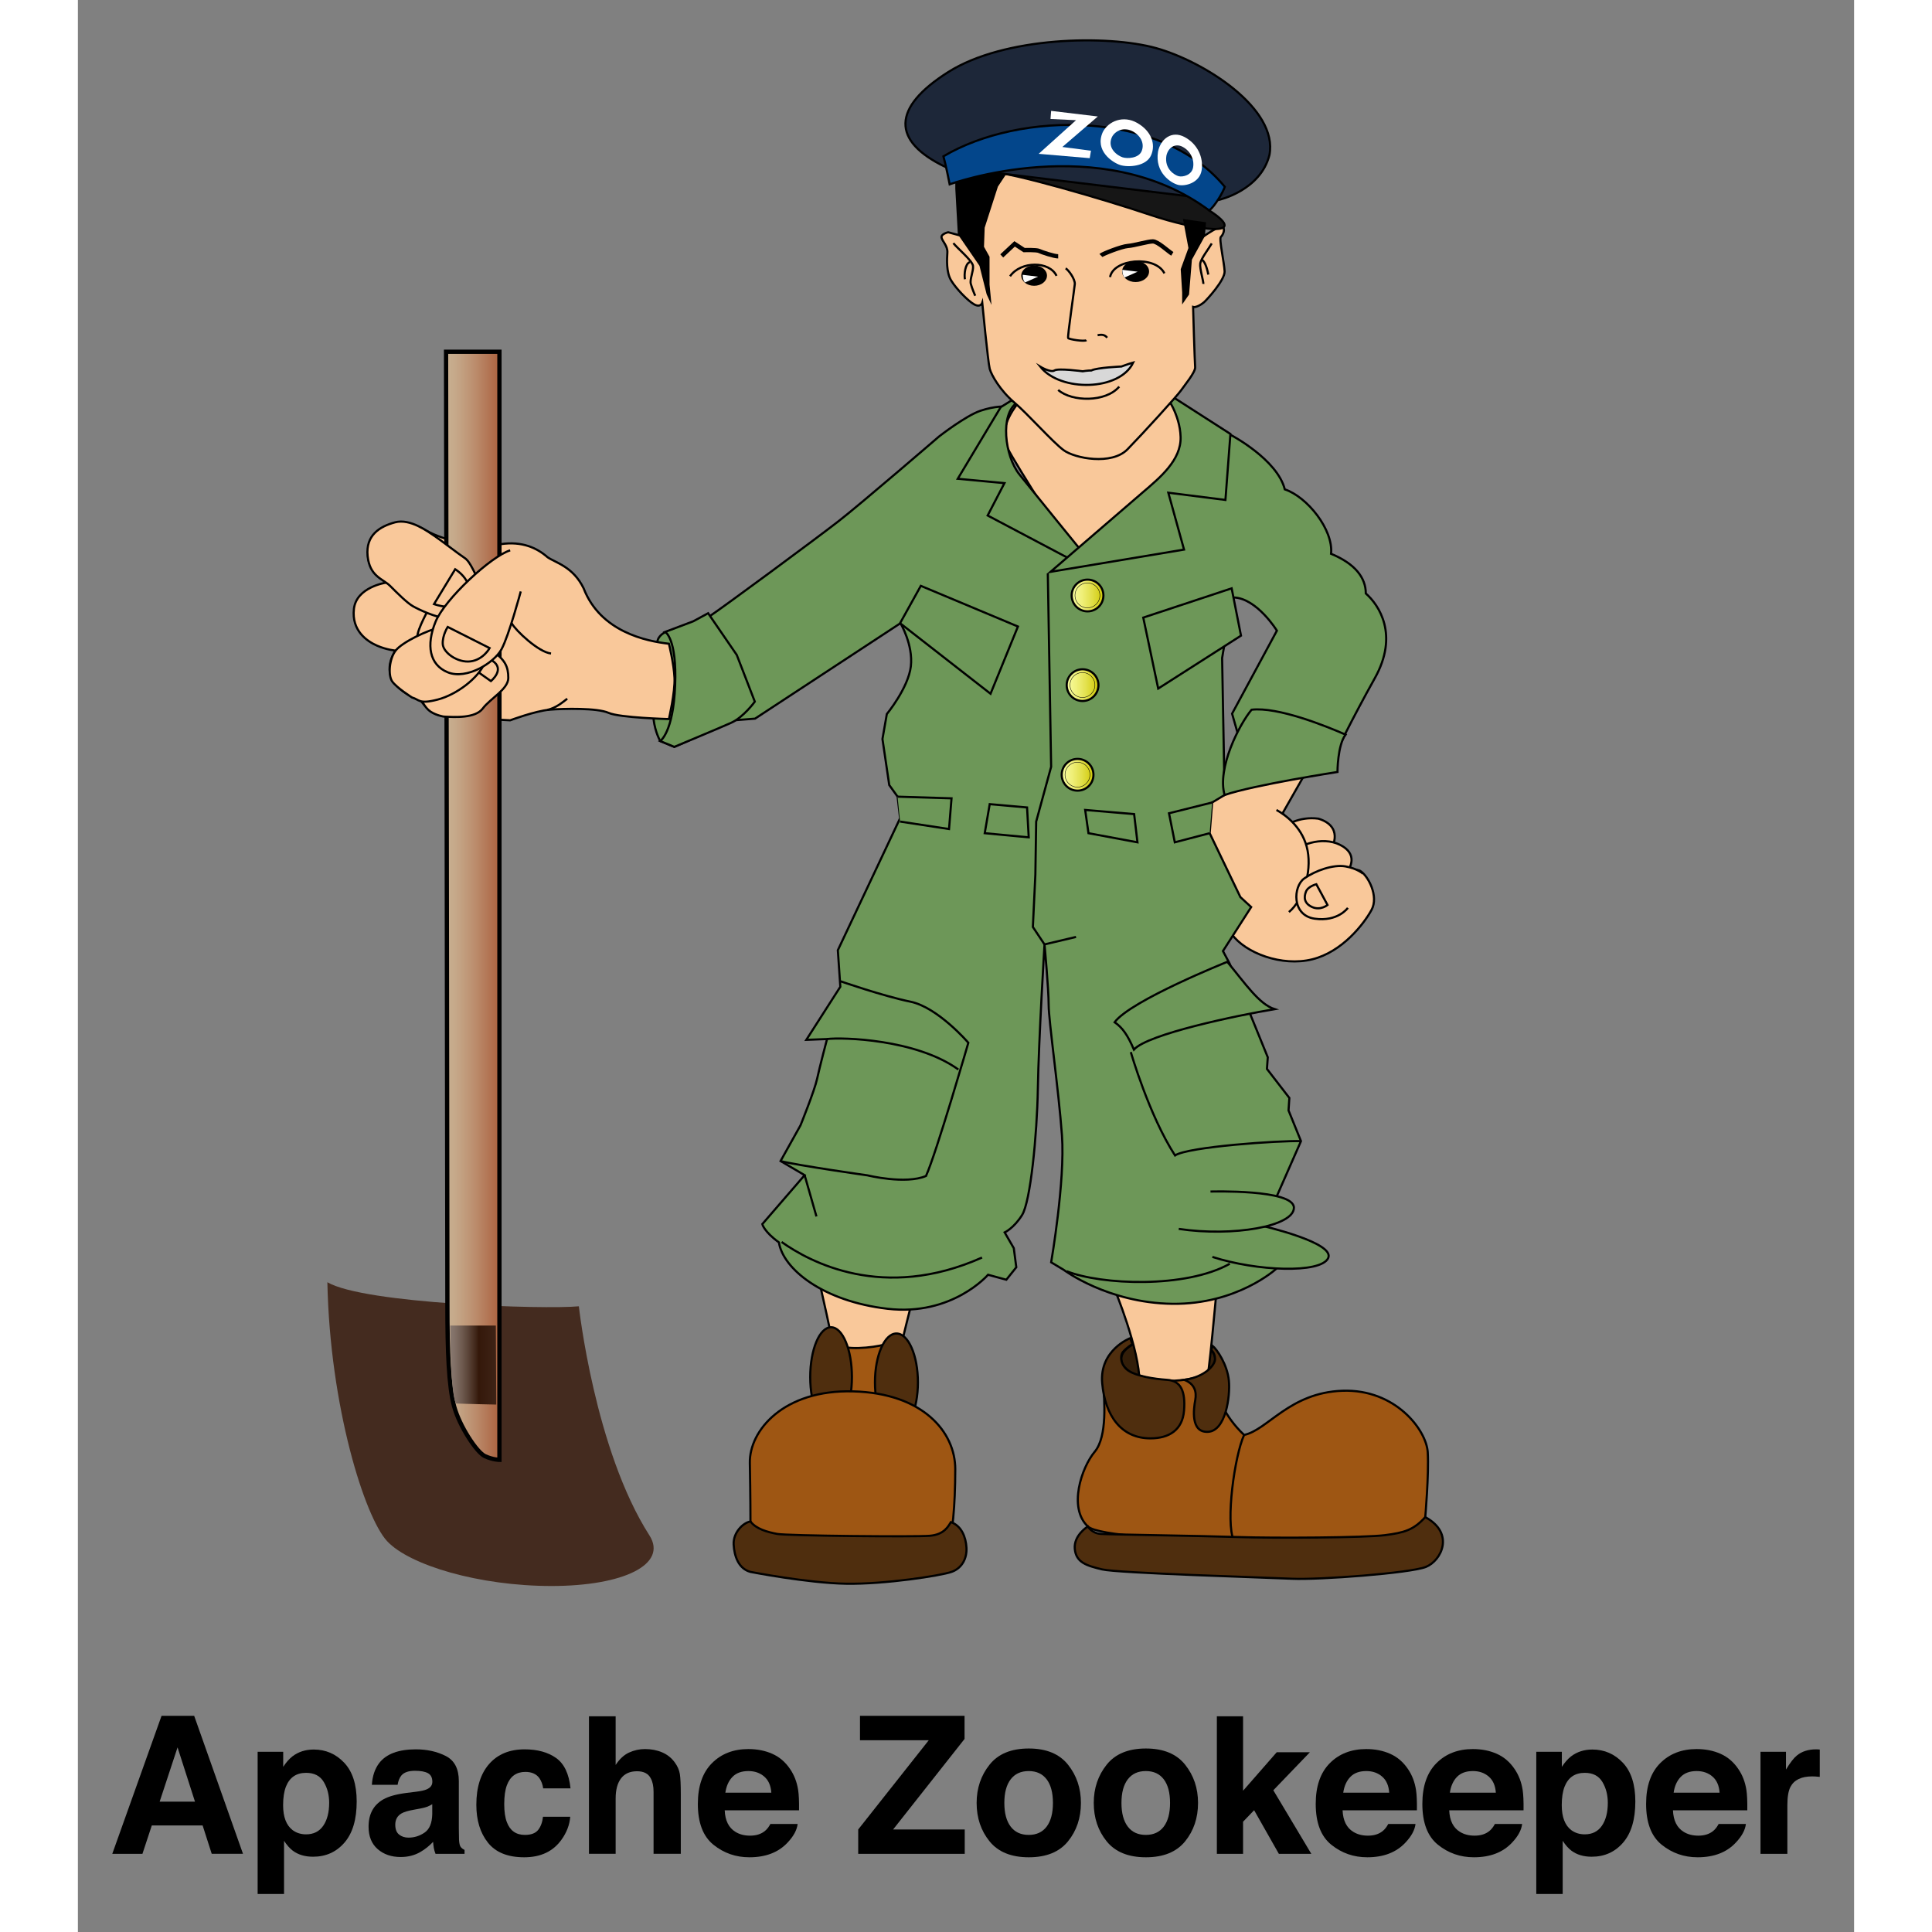 <?xml version="1.0" encoding="utf-8"?>
<!-- Generator: Adobe Illustrator 16.0.4, SVG Export Plug-In . SVG Version: 6.00 Build 0)  -->
<!DOCTYPE svg PUBLIC "-//W3C//DTD SVG 1.1//EN" "http://www.w3.org/Graphics/SVG/1.1/DTD/svg11.dtd">
<svg version="1.1" id="Layer_1" xmlns="http://www.w3.org/2000/svg" xmlns:xlink="http://www.w3.org/1999/xlink" x="0px" y="0px"
	 width="500px" height="500px" viewBox="45.02 22.32 414.96 451.36" enable-background="new 0 0 500 500" xml:space="preserve">
<rect x="45.02" y="22.32" width="414.96" height="451.36" fill="#808080" stroke="none"/>
<g id="Layer_4">
	
		<ellipse fill="#331E09" stroke="#000000" stroke-width="0.5" stroke-miterlimit="10" cx="299.73" cy="339.813" rx="10.957" ry="5.14"/>
	<path fill="#F9C89A" stroke="#000000" stroke-width="0.5" stroke-miterlimit="10" d="M217.706,319.453
		c0,0,4.363,18.614,4.944,24.142c0.583,5.526,11.635,8.145,12.798,1.745c1.164-6.399,5.236-22.105,5.236-22.105L217.706,319.453z"/>
	<path fill="#F9C89A" stroke="#000000" stroke-width="0.5" stroke-miterlimit="10" d="M287.224,323.525
		c0,0,5.816,13.962,5.816,21.814c0,7.854,13.961,9.017,15.125,3.781c1.163-5.235,2.908-25.887,2.908-25.887L287.224,323.525z"/>
	<path fill="#A15813" stroke="#000000" stroke-width="0.5" stroke-miterlimit="10" d="M234.771,336.031
		c-2.327,0.971-8.92,1.746-11.441,0.777c-2.52-0.969,0.195,9.113,0.97,12.217c0.775,3.103,8.919,2.521,8.919,2.521L234.771,336.031z
		"/>
	
		<ellipse fill="#4F2E0E" stroke="#000000" stroke-width="0.5" stroke-miterlimit="10" cx="220.979" cy="344.03" rx="4.872" ry="11.636"/>
	
		<ellipse fill="#4F2E0E" stroke="#000000" stroke-width="0.5" stroke-miterlimit="10" cx="236.249" cy="345.268" rx="5.018" ry="11.416"/>
	<path fill="#9E5613" stroke="#000000" stroke-width="0.5" stroke-miterlimit="10" d="M202.145,377.771c0,0,0-6.107-0.146-13.67
		c-0.145-7.562,7.854-17.161,24.142-16.725c16.289,0.436,23.851,9.453,23.851,18.179s-0.728,15.707-1.601,17.452
		c-0.873,1.745-42.611,2.327-44.21,0.728C202.581,382.134,202.145,377.771,202.145,377.771z"/>
	<path fill="#4F2E0E" stroke="#000000" stroke-width="0.5" stroke-miterlimit="10" d="M202.145,389.551
		c-2.763-0.727-3.781-3.636-3.927-6.398c-0.145-2.764,2.182-5.091,3.927-5.382c1.308,1.746,3.926,2.474,6.253,2.909
		c2.327,0.436,32.141,0.727,35.63,0.436c3.49-0.291,4.363-2.326,4.946-3.197c2.473,0.871,3.489,3.488,3.635,5.96
		c0.146,2.475-1.018,4.801-3.49,5.673c-2.472,0.872-15.562,2.909-24.578,2.763C215.524,392.169,202.145,389.551,202.145,389.551z"/>
	<path fill="#9E5613" stroke="#000000" stroke-width="0.5" stroke-miterlimit="10" d="M310.638,342.431
		c0,0-7.854,4.653-17.889,1.164c-6.544-0.873-8.289-0.873-8.145,2.327c0.146,3.199,1.019,11.926-2.035,15.561
		c-3.055,3.636-6.255,13.089-1.601,17.452c4.654,4.362,71.988,3.927,74.607,3.199c2.616-0.728,4.218-5.382,4.218-5.382
		s0.871-9.889,0.581-15.124c-0.292-5.235-7.562-14.834-19.925-14.397c-12.361,0.437-17.451,9.162-22.978,10.325
		c-4.654-4.362-6.399-9.452-6.399-10.472C311.073,346.067,310.638,342.431,310.638,342.431z"/>
	<path fill="#4F2E0E" stroke="#000000" stroke-width="0.5" stroke-miterlimit="10" d="M295.585,358.355
		c4.363,0,7.489-1.963,7.854-6.472c0.362-4.508-0.727-6.98-3.928-7.198c-3.198-0.218-7.126-0.873-9.016-2.108
		c-1.891-1.237-2.109-3.491-1.309-4.437c0.8-0.945,2.181-1.817,2.181-1.817l-0.509-1.381c0,0-7.199,2.763-6.544,10.47
		C284.968,353.12,288.822,358.355,295.585,358.355z"/>
	<path fill="#4F2E0E" stroke="#000000" stroke-width="0.5" stroke-miterlimit="10" d="M303.512,344.686
		c2.398,0.945,2.907,2.764,2.545,4.727c-0.364,1.962-1.164,7.636,2.98,7.417c4.146-0.219,5.236-8.29,4.873-11.998
		c-0.365-3.71-2.764-7.272-3.854-8.145c-0.146,0.581-0.218,1.091-0.218,1.091s0.824,0.581,0.849,2.036
		C310.709,341.268,308.237,344.03,303.512,344.686z"/>
	<path fill="none" stroke="#000000" stroke-width="0.5" stroke-miterlimit="10" d="M317.473,357.556
		c-2.229,4.849-4.363,20.363-2.424,24.626"/>
	<path fill="#4F2E0E" stroke="#000000" stroke-width="0.5" stroke-miterlimit="10" d="M280.969,378.935c0,0-3.346,2.036-3.054,5.234
		c0.291,3.2,2.763,3.928,6.399,4.801c3.636,0.872,38.103,1.89,44.356,2.181c6.253,0.291,27.632-1.309,31.268-2.763
		c3.636-1.455,6.836-7.854-0.145-11.636c-2.765,3.055-4.945,3.637-9.454,4.219c-4.508,0.582-25.597,0.727-34.322,0.436
		s-29.812-0.582-31.995-0.727C281.842,380.534,280.969,378.935,280.969,378.935z"/>
</g>
<g id="Layer_2">
	<path fill="#F9C89A" stroke="#000000" stroke-width="0.5" stroke-miterlimit="10" d="M265.554,115.412
		c-1.019,1.163-5.817,6.69-3.491,11.343c2.327,4.655,15.561,25.015,15.561,25.015s29.232-14.834,28.361-21.815
		c-0.875-6.981-6.836-15.27-6.836-15.27L265.554,115.412z"/>
	<path fill="#F9C89A" stroke="#000000" stroke-width="0.5" stroke-miterlimit="10" d="M337.444,221.043
		c0.971-0.969,3.101-5.72-2.618-7.466c-4.556-0.582-7.853,1.552-8.822,2.619c-0.969,1.066,2.035,6.787,3.877,6.98
		C331.725,223.37,337.444,221.043,337.444,221.043z"/>
	<path fill="#F9C89A" stroke="#000000" stroke-width="0.5" stroke-miterlimit="10" d="M341.42,226.279
		c0.873-1.26,2.715-4.46-1.551-6.593c-4.268-2.132-9.988,0.098-11.442,2.327c-1.453,2.23,2.424,7.175,3.201,7.175
		C332.404,229.188,341.42,226.279,341.42,226.279z"/>
	<path fill="#F9C89A" stroke="#000000" stroke-width="0.5" stroke-miterlimit="10" d="M331.87,202.816l-5.381,9.454
		c0,0,3.005,3.927,4.168,8.871c1.163,4.945-0.776,6.69,0.872,6.399c1.649-0.291,11.248-2.908,13.09-1.746
		c1.841,1.164,4.363,5.915,2.618,9.114c-1.746,3.2-6.787,9.792-13.865,11.538c-7.077,1.745-15.608-1.455-18.809-5.915
		c-3.2-4.459-8.24-18.809-8.436-21.33c-0.193-2.521,3.2-10.18,3.2-10.18l13.186-5.914L331.87,202.816z"/>
	<path fill="#F9C89A" stroke="#000000" stroke-width="0.5" stroke-miterlimit="10" d="M325.035,211.542
		c2.423,1.357,6.303,4.363,7.271,9.502c0.97,5.139-1.066,11.635-4.362,14.35"/>
	<path fill="#F9C89A" stroke="#000000" stroke-width="0.5" stroke-miterlimit="10" d="M341.711,234.423c0,0-2.328,3.298-7.758,2.521
		c-5.429-0.776-5.041-7.562-2.424-9.404c2.619-1.843,6.786-3.296,9.601-2.812c2.812,0.485,4.167,1.745,4.167,1.745"/>
	<path fill="#F9C89A" stroke="#000000" stroke-width="0.5" stroke-miterlimit="10" d="M334.343,228.897l2.617,4.848
		c0,0-1.65,1.357-3.588,0.484c-1.938-0.872-1.939-2.327-1.455-3.587C332.404,229.382,334.343,228.897,334.343,228.897z"/>
	<path fill="#6D9758" stroke="#000000" stroke-width="0.5" stroke-miterlimit="10" d="M314.466,123.992
		c0,0,10.764,5.672,12.509,12.653c5.235,1.745,11.392,9.428,10.811,15.052c5.623,2.327,8.119,5.587,8.119,9.271
		c3.104,2.715,7.744,9.678,2.121,19.761s-8.927,17.055-8.927,17.055l-22.495-1.944l-1.94-6.79l10.471-19.392
		c0,0-4.654-7.562-10.085-7.757c-1.356,5.817-2.714,14.155-2.714,14.155l0.581,31.995l-2.908,1.745l-0.582,7.175l7.175,14.931
		l2.521,2.327l-6.594,10.278l1.553,2.909l8.919,21.912l-0.194,2.715l5.237,6.786l-0.195,2.908l2.909,7.175l-5.624,12.798
		l-3.491,6.98l3.297,10.083c0,0-9.113,8.339-24.239,8.145c-15.123-0.193-25.401-7.951-25.401-7.951l-2.908-1.744
		c0,0,3.297-19.002,2.521-29.668c-0.776-10.665-3.104-26.76-3.104-30.444s-0.969-14.155-0.969-14.155s-1.359,22.3-1.553,33.546
		c-0.193,11.247-1.745,26.565-3.683,29.667c-1.94,3.104-4.072,4.072-4.072,4.072l2.132,3.686l0.582,4.458l-2.327,2.91l-4.267-1.165
		c0,0-8.337,9.697-23.462,7.953c-15.125-1.746-24.432-9.308-25.402-15.514c-3.49-2.521-3.878-4.266-3.878-4.266l9.89-11.441
		l-5.624-3.296l4.654-8.339c0,0,3.297-8.145,3.878-10.859c0.581-2.716,2.327-9.307,2.327-9.307l-4.848,0.193l7.95-12.409
		l-0.581-8.533l14.542-30.831l-0.582-5.042l-1.951-2.715l-1.587-10.762l1.019-5.818c0,0,5.029-6.107,5.611-11.149
		c0.582-5.042-2.417-10.083-2.417-10.083l-33.981,22.299l-4.87,0.388l-13.973,6.205l-3.303-1.358c0,0-1.166-1.938-1.554-5.041
		c-0.387-3.104-0.001-17.064,1.162-19.003c1.164-1.939,3.877-1.939,3.877-1.939s4.46-0.775,7.951-3.103
		c3.491-2.327,25.014-18.228,30.249-22.3c5.236-4.072,23.463-19.778,23.463-19.778s6.205-4.848,9.695-6.011
		c3.49-1.164,5.815-0.971,5.815-0.971l0.195,16.677l15.706,17.791l17.065-10.229l13.574-12.604L314.466,123.992z"/>
	<path fill="#6D9758" stroke="#000000" stroke-width="0.5" stroke-miterlimit="10" d="M262.936,115.993l-2.327,1.455l-10.036,16.724
		l10.909,1.019l-3.927,7.562l20.651,10.907l1.744-2.036c0,0-11.488-14.106-14.979-18.469c-3.49-4.363-4.509-14.107-0.582-16.725
		S262.936,115.993,262.936,115.993"/>
	<path fill="#6D9758" stroke="#000000" stroke-width="0.5" stroke-miterlimit="10" d="M272.242,155.915l31.196-5.199l-3.673-13.289
		l13.344,1.691l1.164-15.417l-13.816-8.871l-1.309-0.145c0,0,3.346,4.363,3.489,9.744c0.146,5.38-4.798,9.453-8.87,12.943
		C289.695,140.862,272.242,155.915,272.242,155.915z"/>
	<polygon fill="#6D9758" stroke="#000000" stroke-width="0.5" stroke-miterlimit="10" points="314.563,159.769 316.745,170.821 
		297.402,183.183 293.911,166.603 	"/>
	<polyline fill="#6D9758" stroke="#000000" stroke-width="0.5" stroke-miterlimit="10" points="271.613,156.278 272.389,201.459 
		268.896,214.257 268.705,226.668 268.123,238.884 270.838,242.956 278.206,241.21 	"/>
	<polygon fill="#6D9758" stroke="#000000" stroke-width="0.5" stroke-miterlimit="10" points="280.339,211.542 281.113,216.972 
		292.556,219.104 291.779,212.512 	"/>
	<polyline fill="#6D9758" stroke="#000000" stroke-width="0.5" stroke-miterlimit="10" points="310.008,209.797 299.924,212.318 
		301.281,219.104 309.426,216.972 	"/>
	<polygon fill="#6D9758" stroke="#000000" stroke-width="0.5" stroke-miterlimit="10" points="266.766,210.96 267.152,217.941 
		256.876,216.972 258.04,210.185 	"/>
	<polyline fill="#6D9758" stroke="#000000" stroke-width="0.5" stroke-miterlimit="10" points="236.515,208.44 249.119,208.828 
		248.537,216.002 237.097,214.257 	"/>
	<polygon fill="#6D9758" stroke="#000000" stroke-width="0.5" stroke-miterlimit="10" points="237.097,167.913 258.232,184.395 
		264.633,168.688 241.945,159.187 	"/>
	<path fill="#6D9758" stroke="#000000" stroke-width="0.5" stroke-miterlimit="10" d="M339.287,202.671c0,0,0-6.254,1.891-8.726
		c-4.654-2.037-15.852-6.544-21.96-5.817c-2.909,3.49-8.094,13.67-6.302,19.924C319.653,205.725,339.287,202.671,339.287,202.671z"
		/>
	<path fill="#6D9758" stroke="#000000" stroke-width="0.5" stroke-miterlimit="10" d="M192.255,165.585l6.689,9.744l4.218,10.908
		c0,0-2.618,3.635-5.526,4.944c-2.91,1.31-13.283,5.624-13.283,5.624l-3.296-1.358c0,0,3.054-1.938,3.49-12.991
		c0.436-11.053-2.326-12.507-2.326-12.507l6.544-2.473L192.255,165.585z"/>
	<path fill="#6D9758" stroke="#000000" stroke-width="0.5" stroke-miterlimit="10" d="M291.004,268.114
		c0,0,4.217,14.688,10.326,24.143c3.053-2.035,24.287-3.49,29.426-3.345"/>
	<path fill="none" stroke="#000000" stroke-width="0.5" stroke-miterlimit="10" d="M209.174,293.566
		c3.878,1.018,20.312,3.344,20.312,3.344s8.872,2.182,13.671,0.146c2.472-5.527,9.889-31.123,9.889-31.123s-7.126-8.29-13.525-9.598
		c-6.399-1.31-16.433-4.8-16.433-4.8"/>
	<path fill="#6D9758" stroke="#000000" stroke-width="0.5" stroke-miterlimit="10" d="M220.033,265.062
		c3.49-0.437,20.796,0,30.686,7.125"/>
	
		<line fill="none" stroke="#000000" stroke-width="0.5" stroke-miterlimit="10" x1="214.797" y1="296.862" x2="217.561" y2="306.509"/>
	<path fill="#6D9758" stroke="#000000" stroke-width="0.5" stroke-miterlimit="10" d="M209.416,312.472
		c6.544,4.653,23.706,13.963,46.829,3.637"/>
	<path fill="none" stroke="#000000" stroke-width="0.5" stroke-miterlimit="10" d="M276.025,319.308
		c7.997,3.198,27.775,4.071,38.103-1.745"/>
	<path fill="#6D9758" stroke="#000000" stroke-width="0.5" stroke-miterlimit="10" d="M310.056,315.963
		c10.324,3.345,25.306,3.927,27.05,0.29c1.745-3.636-15.465-7.562-15.465-7.562"/>
	<path fill="#6D9758" stroke="#000000" stroke-width="0.5" stroke-miterlimit="10" d="M302.202,309.418
		c12.651,1.89,26.905-0.582,26.905-4.945c0-4.362-19.488-3.78-19.488-3.78"/>
	<path fill="#6D9758" stroke="#000000" stroke-width="0.5" stroke-miterlimit="10" d="M313.545,247.027
		c4.219,5.091,7.418,9.89,11.054,11.054c-8.726,1.454-29.668,5.817-32.868,9.451c-1.453-3.344-2.617-5.089-4.507-6.398
		C291.004,256.044,313.545,247.027,313.545,247.027z"/>
	<path fill="#F9C89A" stroke="#000000" stroke-width="0.5" stroke-miterlimit="10" d="M183.093,172.711
		c-5.236-0.582-15.998-2.763-19.924-12.943c-2.472-5.09-6.544-5.962-8.435-7.272c-2.473-2.181-5.963-3.781-10.908-3.054
		c-4.945,0.727-12.798-0.437-17.743-3.345c-4.944-2.909-10.18-1.018-11.925,1.455c-1.745,2.472-1.891,5.962-0.146,7.853
		c1.745,1.891,2.909,3.055,2.909,3.055s-6.835,1.018-7.417,6.108c-0.582,5.09,3.054,7.562,5.38,8.581
		c2.327,1.018,4.363,1.164,4.363,1.164s-2.617,3.49-0.727,6.834c1.89,3.346,6.545,4.8,6.545,4.8s2.181,3.054,4.508,3.49
		c2.327,0.436,16.434,1.164,16.434,1.164s5.816-2.181,9.162-2.472c3.345-0.292,11.198-0.437,13.816,0.727
		c2.618,1.163,14.107,1.454,14.107,1.454s1.454-6.254,1.309-9.599C184.256,177.366,183.093,172.711,183.093,172.711z"/>
	<linearGradient id="SVGID_1_" gradientUnits="userSpaceOnUse" x1="103.3" y1="357.36" x2="179.524" y2="357.36">
		<stop  offset="0" style="stop-color:#442B1F"/>
		<stop  offset="1" style="stop-color:#442B1F"/>
	</linearGradient>
	<path fill="url(#SVGID_1_)" d="M162.055,327.499c-7.95,0.775-50.222-0.582-58.754-5.624c0.582,29.087,8.726,54.876,13.961,60.5
		c5.235,5.624,21.524,10.471,38.395,10.471c16.869,0,27.212-5.067,22.881-11.828C165.739,361.045,162.055,327.499,162.055,327.499z"
		/>
	<linearGradient id="SVGID_2_" gradientUnits="userSpaceOnUse" x1="131.029" y1="233.936" x2="143.5" y2="233.936">
		<stop  offset="0" style="stop-color:#C8B091"/>
		<stop  offset="0.199" style="stop-color:#C5A788"/>
		<stop  offset="0.529" style="stop-color:#BC8E6E"/>
		<stop  offset="0.948" style="stop-color:#AD6745"/>
		<stop  offset="0.994" style="stop-color:#AB6240"/>
	</linearGradient>
	<path fill="url(#SVGID_2_)" stroke="#000000" stroke-miterlimit="10" d="M143.5,363.373V104.5h-12.471
		c0,0,0.313,211.461,0.313,222.514s0.314,19.196,1.569,23.852c1.255,4.653,5.293,10.762,7.177,11.634
		C141.973,363.372,143.5,363.373,143.5,363.373z"/>
	<linearGradient id="SVGID_3_" gradientUnits="userSpaceOnUse" x1="131.998" y1="341.231" x2="142.76" y2="341.231">
		<stop  offset="0" style="stop-color:#88786F"/>
		<stop  offset="0.105" style="stop-color:#806F66"/>
		<stop  offset="0.281" style="stop-color:#6B574C"/>
		<stop  offset="0.503" style="stop-color:#493023"/>
		<stop  offset="0.622" style="stop-color:#34180A"/>
		<stop  offset="1" style="stop-color:#3E2316"/>
	</linearGradient>
	<path fill="url(#SVGID_3_)" d="M142.663,332h-10.665c0,0,0,15.879,1.357,18.207c1.842,0.098,9.405,0.253,9.405,0.253L142.663,332z"
		/>
	<path fill="#F9C89A" stroke="#000000" stroke-width="0.5" stroke-miterlimit="10" d="M127.345,163.938c0,0-3.2,5.526-3.006,7.271
		c0.194,1.746,6.206,0.486,6.593-1.745C131.319,167.234,127.345,163.938,127.345,163.938z"/>
	<path fill="#F9C89A" stroke="#000000" stroke-width="0.5" stroke-miterlimit="10" d="M130.446,189.728
		c2.619,0.145,7.417,0.437,9.163-1.892c1.745-2.326,5.962-4.508,5.962-7.125s-0.727-4.072-3.344-6.108
		c-2.618-2.036-15.416,2.91-16.144,4.217c-0.727,1.31-1.745,4.945-1.308,5.963c0.436,1.017,1.308,2.909,2.617,3.781
		C128.701,189.437,130.446,189.728,130.446,189.728z"/>
	<path fill="#F9C89A" stroke="#000000" stroke-width="0.5" stroke-miterlimit="10" d="M138.009,178.965l3.49,2.472
		c0,0,3.491-2.763,0.292-4.799c-3.2-2.036-4.072,1.018-4.072,1.018L138.009,178.965z"/>
	<path fill="#F9C89A" stroke="#000000" stroke-width="0.5" stroke-miterlimit="10" d="M123.078,185.267
		c1.745,0.485,1.553,1.649,6.012,0.485c4.459-1.163,9.501-5.042,10.956-8.532c1.454-3.491-6.689-9.211-10.083-8.435
		c-3.395,0.775-9.211,3.587-10.714,5.526c-1.502,1.938-1.793,5.719-0.824,7.174C119.394,182.94,123.078,185.267,123.078,185.267z"/>
	<path fill="#F9C89A" stroke="#000000" stroke-width="0.5" stroke-miterlimit="10" d="M138.881,158.217
		c-1.066-1.551-2.132-4.654-3.49-5.527c-1.357-0.873-5.816-4.363-7.174-5.235c-1.358-0.873-5.527-4.072-9.114-3.103
		s-6.883,3.006-6.399,7.853c0.484,4.848,3.587,5.333,5.235,6.981c1.648,1.648,3.976,3.976,5.333,4.751
		c1.357,0.776,5.235,2.618,8.144,2.909c2.909,0.291,5.719-1.552,6.787-3.394C139.27,161.611,138.881,158.217,138.881,158.217z"/>
	<path fill="#F9C89A" stroke="#000000" stroke-width="0.5" stroke-miterlimit="10" d="M133.162,155.309l-4.944,8.144
		c0,0,5.396,1.989,7.368-0.97C138.3,158.411,133.162,155.309,133.162,155.309z"/>
	<path fill="#F9C89A" stroke="#000000" stroke-width="0.5" stroke-miterlimit="10" d="M146.008,150.897
		c-4.364,1.309-15.271,11.343-17.452,16.725c-2.182,5.381-1.454,10.035,2.909,11.78c4.363,1.745,10.762-2.181,12.507-5.38
		c1.745-3.2,4.508-13.525,4.508-13.525"/>
	<path fill="#F9C89A" stroke="#000000" stroke-width="0.5" stroke-miterlimit="10" d="M131.417,168.786l9.792,4.944
		c0,0-1.455,2.714-4.459,3.103c-3.005,0.388-6.398-2.036-6.496-4.072C130.156,170.725,131.417,168.786,131.417,168.786z"/>
	<path fill="#F9C89A" stroke="#000000" stroke-width="0.5" stroke-miterlimit="10" d="M146.348,167.913
		c0.969,1.745,6.302,6.787,9.21,7.078"/>
	<path fill="#F9C89A" stroke="#000000" stroke-width="0.5" stroke-miterlimit="10" d="M154.685,188.176
		c2.036-0.484,3.394-1.648,4.654-2.618"/>
	<linearGradient id="SVGID_4_" gradientUnits="userSpaceOnUse" x1="277.188" y1="161.441" x2="284.604" y2="161.441">
		<stop  offset="0" style="stop-color:#F8FB9B"/>
		<stop  offset="0.126" style="stop-color:#F5F892"/>
		<stop  offset="0.334" style="stop-color:#EFEF78"/>
		<stop  offset="0.601" style="stop-color:#E3E14F"/>
		<stop  offset="0.911" style="stop-color:#D4CE16"/>
		<stop  offset="1" style="stop-color:#CFC804"/>
	</linearGradient>
	<circle fill="url(#SVGID_4_)" stroke="#000000" stroke-width="0.5" stroke-miterlimit="10" cx="280.896" cy="161.441" r="3.708"/>
	<circle fill="none" stroke="#000000" stroke-width="0.1" stroke-miterlimit="10" cx="280.871" cy="161.417" r="2.908"/>
	<linearGradient id="SVGID_5_" gradientUnits="userSpaceOnUse" x1="276.025" y1="182.383" x2="283.44" y2="182.383">
		<stop  offset="0" style="stop-color:#F8FB9B"/>
		<stop  offset="0.126" style="stop-color:#F5F892"/>
		<stop  offset="0.334" style="stop-color:#EFEF78"/>
		<stop  offset="0.601" style="stop-color:#E3E14F"/>
		<stop  offset="0.911" style="stop-color:#D4CE16"/>
		<stop  offset="1" style="stop-color:#CFC804"/>
	</linearGradient>
	<circle fill="url(#SVGID_5_)" stroke="#000000" stroke-width="0.5" stroke-miterlimit="10" cx="279.733" cy="182.383" r="3.708"/>
	<circle fill="none" stroke="#000000" stroke-width="0.1" stroke-miterlimit="10" cx="279.708" cy="182.358" r="2.909"/>
	<linearGradient id="SVGID_6_" gradientUnits="userSpaceOnUse" x1="274.86" y1="203.325" x2="282.278" y2="203.325">
		<stop  offset="0" style="stop-color:#F8FB9B"/>
		<stop  offset="0.126" style="stop-color:#F5F892"/>
		<stop  offset="0.334" style="stop-color:#EFEF78"/>
		<stop  offset="0.601" style="stop-color:#E3E14F"/>
		<stop  offset="0.911" style="stop-color:#D4CE16"/>
		<stop  offset="1" style="stop-color:#CFC804"/>
	</linearGradient>
	<circle fill="url(#SVGID_6_)" stroke="#000000" stroke-width="0.5" stroke-miterlimit="10" cx="278.569" cy="203.325" r="3.709"/>
	<circle fill="none" stroke="#000000" stroke-width="0.1" stroke-miterlimit="10" cx="278.545" cy="203.301" r="2.909"/>
</g>
<g id="head">
	<path fill="#F9C89A" stroke="#000000" stroke-width="0.5" stroke-miterlimit="10" d="M251.542,77.454l-3.199-0.873
		c0,0-1.745,0.388-1.552,1.262c0.195,0.872,1.455,1.939,1.357,3.49c-0.095,1.551-0.291,4.556,0.875,6.496
		c1.162,1.939,3.975,4.848,5.429,5.623s1.842-0.388,1.842-0.388s1.356,13.961,1.746,15.416c0.388,1.454,2.424,5.042,5.72,7.854
		s8.921,9.21,11.538,11.149c2.618,1.939,11.246,3.588,14.931-0.194c3.684-3.781,11.635-12.507,12.507-13.768
		c0.873-1.26,3.393-4.266,3.297-5.43c-0.097-1.164-0.484-13.574-0.484-14.059c0.581,0.194,1.841-0.484,2.52-1.066
		c0.681-0.582,4.945-5.236,4.849-7.272s-1.358-7.659-0.872-8.047c0.484-0.388,1.162-1.939,0.291-2.327
		c-0.873-0.389-6.012,3.393-6.012,3.393s-1.042-13.258-5.815-16.676c-4.776-3.417-43.438-5.817-45.764-2.715
		C252.416,62.427,251.542,77.454,251.542,77.454z"/>
	<polygon points="258.457,93.548 257.325,91.076 255.646,84.41 250.593,77.054 250,66.401 250,64.365 264.006,59.808 
		259.955,65.917 256.863,75.515 256.705,79.975 258,82.302 258,88.797 	"/>
	<path fill="#161616" stroke="#000000" stroke-width="0.5" stroke-miterlimit="10" d="M309.328,71.491
		c10.035,6.544-3.054,4.654-13.815,1.018c-10.763-3.636-32.286-9.89-37.232-10.035c-4.943-0.146,32.724-3.055,38.54-1.164
		C302.638,63.201,309.328,71.491,309.328,71.491z"/>
	<linearGradient id="SVGID_7_" gradientUnits="userSpaceOnUse" x1="280.96" y1="69.019" x2="280.96" y2="31.748">
		<stop  offset="0.372" style="stop-color:#1D2739"/>
		<stop  offset="0.994" style="stop-color:#1D2739"/>
	</linearGradient>
	<path fill="url(#SVGID_7_)" stroke="#000000" stroke-width="0.5" stroke-miterlimit="10" d="M247.568,61.263
		c-12.41-6.011-12.41-13.767,0.776-22.105c13.186-8.338,37.231-8.726,48.476-5.624c11.247,3.103,28.698,14.155,26.566,25.015
		c-2.132,8.337-11.829,10.471-11.829,10.471L247.568,61.263z"/>
	<path fill="#03468B" stroke="#000000" stroke-width="0.5" stroke-miterlimit="10" d="M248.684,65.383c0,0-0.875-4.508-1.456-6.544
		c17.889-10.617,50.901-10.908,65.735,7.126c-0.437,1.308-2.326,4.508-3.636,5.526C283.878,52.585,248.684,65.383,248.684,65.383z"
		/>
	<polygon fill="#FFFFFF" points="281.695,57.53 281.404,59.274 269.479,58.257 278.206,50.403 272.242,50.113 272.389,48.222 
		283.295,49.531 275.007,56.657 	"/>
	<path fill="#FFFFFF" d="M292.53,51.058c3.272,1.891,4.364,4.944,3.2,7.562c-1.163,2.618-5.382,2.835-7.198,2.254
		c-1.819-0.582-6.037-3.345-4.072-7.708C285.768,50.622,289.258,49.167,292.53,51.058z M286.59,54.346
		c-1.205,2.677,1.383,4.372,2.499,4.729c1.115,0.357,3.702,0.222,4.416-1.382c0.714-1.606,0.046-3.48-1.964-4.641
		C289.535,51.892,287.392,52.784,286.59,54.346z"/>
	<path fill="#FFFFFF" d="M303.572,54.338c3.012,1.603,4.454,4.764,3.977,7.759c-0.478,2.994-3.881,3.804-5.472,3.421
		c-1.589-0.384-5.531-2.804-4.714-7.798C297.974,54.784,300.559,52.733,303.572,54.338z M299.316,58.707
		c-0.504,3.065,1.918,4.55,2.89,4.786c0.979,0.234,3.063-0.262,3.357-2.098c0.293-1.838-0.591-3.777-2.439-4.763
		C301.277,55.648,299.689,56.905,299.316,58.707z"/>
	<polygon points="303,93.451 304.611,91.124 305.274,82.98 308.319,77.454 308.581,74.254 303.187,73.479 304.464,80.266 
		302.664,85.211 303,90.64 	"/>
	<path fill="none" stroke="#000000" stroke-miterlimit="10" d="M300.7,81.624c-0.97-0.583-3.394-2.909-4.557-2.909
		c-1.164,0-4.364,0.97-5.817,1.066c-1.455,0.098-5.914,1.841-6.303,2.229"/>
	<path fill="none" stroke="#000000" stroke-miterlimit="10" d="M274.037,82.205c-0.969,0-3.878-0.969-4.46-1.26
		c-0.581-0.292-3.49-0.194-3.49-0.194l-2.229-1.455l-3.006,2.812"/>
	<path fill="none" stroke="#000000" stroke-width="0.5" stroke-miterlimit="10" d="M275.782,85.016
		c0.679,0.388,2.231,2.521,2.135,3.684c-0.099,1.164-1.747,12.313-1.553,12.604s3.781,0.872,4.267,0.485"/>
	<path fill="none" stroke="#000000" stroke-width="0.5" stroke-miterlimit="10" d="M283.248,100.626
		c0.679-0.097,1.552-0.291,2.229,0.582"/>
	<path fill="none" stroke="#000000" stroke-width="0.5" stroke-miterlimit="10" d="M273.649,86.761
		c-1.647-3.49-8.34-3.49-10.859,0.098"/>
	<path fill="none" stroke="#000000" stroke-width="0.5" stroke-miterlimit="10" d="M286.157,87.052
		c0.774-4.265,10.567-5.138,12.699-0.872"/>
	<ellipse cx="268.414" cy="86.713" rx="3.006" ry="2.375"/>
	<ellipse cx="292.119" cy="85.744" rx="3.151" ry="2.472"/>
	<path fill="#D8D8D8" stroke="#000000" stroke-width="0.5" stroke-miterlimit="10" d="M269.867,107.995
		c4.655,5.914,18.519,5.72,21.695-0.97c-1.067,0.291-2.752,0.921-2.752,0.921s-5.758,0.243-7.018,0.922
		c-0.871,0-2.035,0.193-2.035,0.193s-5.721-0.776-6.594-0.193C272.292,109.449,269.867,107.995,269.867,107.995z"/>
	<path fill="none" stroke="#000000" stroke-width="0.5" stroke-miterlimit="10" d="M288.29,112.648
		c-3.104,3.684-11.054,3.587-14.253,0.775"/>
	<path fill="#FCFCFC" d="M289.017,85.355l3.586,0.437c0,0-2.182,0.97-3.054,1.357C288.968,86.568,289.017,85.355,289.017,85.355z"/>
	<path fill="#FCFCFC" d="M265.748,86.519l3.586,0.437c0,0-2.182,0.97-3.053,1.358C265.699,87.731,265.748,86.519,265.748,86.519z"/>
	<path fill="none" stroke="#000000" stroke-width="0.5" stroke-miterlimit="10" d="M309.909,79.199
		c-0.653,1.163-2.544,3.563-2.69,4.726c-0.145,1.164,0.8,4.145,0.728,4.727"/>
	<path fill="none" stroke="#000000" stroke-width="0.5" stroke-miterlimit="10" d="M309.11,86.471
		c-0.146-0.8-0.655-2.981-1.455-3.418"/>
	<path fill="none" stroke="#000000" stroke-width="0.5" stroke-miterlimit="10" d="M249.556,79.126
		c0.728,1.019,4.436,4.072,4.58,5.309c0.147,1.236-0.799,3.127-0.509,4.217c0.291,1.091,1.019,2.763,1.019,2.763"/>
	<path fill="none" stroke="#000000" stroke-width="0.5" stroke-miterlimit="10" d="M252.247,87.562
		c-0.219-1.163,0.072-3.709,1.162-4"/>
</g>
<g>
	<path d="M64.561,423.177h7.623l11.406,32.238h-7.305l-2.127-6.627H62.285l-2.186,6.627h-7.046L64.561,423.177z M64.117,443.232
		h8.256l-4.073-12.686L64.117,443.232z"/>
	<path d="M107.235,434.134c1.944,2.057,2.917,5.074,2.917,9.055c0,4.2-0.951,7.4-2.851,9.602c-1.9,2.202-4.348,3.303-7.341,3.303
		c-1.908,0-3.493-0.474-4.755-1.422c-0.689-0.524-1.365-1.29-2.025-2.296v12.423h-6.168v-33.223h5.971v3.521
		c0.675-1.035,1.394-1.853,2.157-2.45c1.394-1.063,3.052-1.596,4.975-1.596C102.917,431.051,105.291,432.078,107.235,434.134z
		 M102.451,438.618c-0.847-1.415-2.221-2.122-4.121-2.122c-2.283,0-3.852,1.072-4.706,3.215c-0.442,1.138-0.663,2.581-0.663,4.33
		c0,2.771,0.743,4.718,2.229,5.841c0.884,0.655,1.93,0.983,3.138,0.983c1.753,0,3.091-0.67,4.012-2.012
		c0.92-1.342,1.381-3.128,1.381-5.358C103.722,441.657,103.298,440.032,102.451,438.618z"/>
	<path d="M123.99,440.914c1.16-0.146,1.99-0.328,2.49-0.547c0.896-0.379,1.344-0.969,1.344-1.771c0-0.977-0.344-1.65-1.031-2.023
		c-0.688-0.371-1.696-0.557-3.026-0.557c-1.493,0-2.549,0.363-3.17,1.093c-0.443,0.539-0.739,1.269-0.886,2.188h-6.015
		c0.132-2.085,0.717-3.798,1.757-5.141c1.655-2.099,4.496-3.148,8.523-3.148c2.621,0,4.95,0.518,6.985,1.553
		c2.036,1.035,3.053,2.989,3.053,5.861v10.936c0,0.758,0.015,1.678,0.044,2.756c0.043,0.817,0.167,1.371,0.372,1.663
		c0.204,0.291,0.51,0.532,0.919,0.721v0.919h-6.781c-0.189-0.481-0.32-0.934-0.394-1.355c-0.073-0.424-0.131-0.904-0.175-1.443
		c-0.865,0.933-1.863,1.727-2.992,2.384c-1.35,0.771-2.875,1.159-4.577,1.159c-2.17,0-3.963-0.617-5.378-1.848
		c-1.416-1.233-2.124-2.979-2.124-5.239c0-2.931,1.139-5.053,3.416-6.365c1.249-0.714,3.084-1.224,5.508-1.53L123.99,440.914z
		 M127.802,443.823c-0.399,0.248-0.802,0.448-1.208,0.603c-0.406,0.152-0.964,0.294-1.673,0.426l-1.419,0.263
		c-1.33,0.232-2.285,0.517-2.865,0.853c-0.982,0.568-1.473,1.45-1.473,2.646c0,1.064,0.3,1.834,0.899,2.306
		c0.6,0.476,1.33,0.712,2.188,0.712c1.362,0,2.617-0.393,3.764-1.181c1.148-0.787,1.744-2.224,1.788-4.309V443.823z"/>
	<path d="M153.72,440.127c-0.117-0.889-0.417-1.691-0.899-2.406c-0.702-0.962-1.791-1.443-3.267-1.443
		c-2.105,0-3.544,1.042-4.319,3.128c-0.41,1.105-0.614,2.574-0.614,4.406c0,1.746,0.204,3.15,0.614,4.211
		c0.745,1.982,2.148,2.975,4.209,2.975c1.462,0,2.5-0.394,3.114-1.181c0.613-0.787,0.986-1.809,1.118-3.062h6.365
		c-0.147,1.896-0.833,3.688-2.058,5.38c-1.956,2.728-4.853,4.091-8.691,4.091c-3.839,0-6.663-1.138-8.473-3.413
		c-1.81-2.274-2.715-5.224-2.715-8.847c0-4.089,1-7.272,2.999-9.547c2-2.274,4.758-3.411,8.276-3.411c2.992,0,5.44,0.67,7.345,2.012
		c1.905,1.341,3.033,3.711,3.383,7.108H153.72z"/>
	<path d="M181.504,431.707c1.198,0.511,2.181,1.291,2.951,2.343c0.653,0.891,1.052,1.807,1.198,2.747
		c0.145,0.94,0.218,2.477,0.218,4.607v14.011h-6.364v-14.518c0-1.284-0.217-2.32-0.651-3.109c-0.565-1.108-1.636-1.663-3.213-1.663
		c-1.636,0-2.876,0.551-3.723,1.652c-0.847,1.104-1.27,2.675-1.27,4.719v12.919h-6.234v-32.129h6.234v11.373
		c0.9-1.385,1.942-2.352,3.125-2.898c1.184-0.546,2.428-0.819,3.735-0.819C178.975,430.941,180.307,431.195,181.504,431.707z"/>
	<path d="M207.268,432.059c1.663,0.745,3.036,1.92,4.119,3.526c0.977,1.416,1.61,3.059,1.899,4.929
		c0.168,1.095,0.236,2.672,0.206,4.73h-17.363c0.097,2.392,0.928,4.068,2.493,5.03c0.953,0.599,2.098,0.897,3.438,0.897
		c1.42,0,2.573-0.365,3.461-1.093c0.484-0.395,0.912-0.941,1.283-1.641h6.364c-0.168,1.414-0.938,2.85-2.312,4.309
		c-2.134,2.318-5.125,3.478-8.968,3.478c-3.172,0-5.972-0.979-8.397-2.934c-2.425-1.956-3.638-5.138-3.638-9.545
		c0-4.129,1.094-7.296,3.284-9.5c2.189-2.204,5.031-3.305,8.524-3.305C203.735,430.941,205.604,431.314,207.268,432.059z
		 M197.942,437.443c-0.881,0.908-1.435,2.138-1.661,3.689h10.739c-0.113-1.655-0.667-2.91-1.661-3.767
		c-0.994-0.857-2.226-1.285-3.696-1.285C200.063,436.081,198.823,436.534,197.942,437.443z"/>
	<path d="M227.317,449.729l16.478-20.843h-16.062v-5.709h24.43v5.402l-16.691,21.149h16.735v5.687h-24.89V449.729z"/>
	<path d="M276.331,452.498c-2.012,2.484-5.066,3.727-9.164,3.727c-4.097,0-7.152-1.242-9.164-3.727
		c-2.012-2.483-3.019-5.474-3.019-8.971c0-3.437,1.007-6.417,3.019-8.937c2.012-2.521,5.067-3.781,9.164-3.781
		c4.098,0,7.152,1.261,9.164,3.781c2.013,2.52,3.019,5.5,3.019,8.937C279.35,447.024,278.344,450.015,276.331,452.498z
		 M271.344,449.054c0.978-1.296,1.466-3.138,1.466-5.526c0-2.387-0.488-4.225-1.466-5.514c-0.977-1.288-2.376-1.933-4.198-1.933
		s-3.227,0.645-4.21,1.933c-0.985,1.289-1.478,3.127-1.478,5.514c0,2.389,0.492,4.23,1.478,5.526
		c0.983,1.296,2.388,1.943,4.21,1.943S270.367,450.35,271.344,449.054z"/>
	<path d="M303.692,452.498c-2.013,2.484-5.067,3.727-9.164,3.727s-7.151-1.242-9.164-3.727c-2.012-2.483-3.018-5.474-3.018-8.971
		c0-3.437,1.006-6.417,3.018-8.937c2.013-2.521,5.067-3.781,9.164-3.781s7.151,1.261,9.164,3.781c2.012,2.52,3.018,5.5,3.018,8.937
		C306.71,447.024,305.704,450.015,303.692,452.498z M298.706,449.054c0.978-1.296,1.465-3.138,1.465-5.526
		c0-2.387-0.487-4.225-1.465-5.514c-0.977-1.288-2.377-1.933-4.199-1.933c-1.823,0-3.227,0.645-4.21,1.933
		c-0.985,1.289-1.477,3.127-1.477,5.514c0,2.389,0.491,4.23,1.477,5.526c0.983,1.296,2.387,1.943,4.21,1.943
		C296.329,450.997,297.729,450.35,298.706,449.054z"/>
	<path d="M311.107,423.286h6.123v17.391l7.862-8.992h7.751l-8.544,8.881l8.875,14.85h-7.586l-5.776-10.186l-2.582,2.684v7.502
		h-6.123V423.286z"/>
	<path d="M351.619,432.059c1.663,0.745,3.035,1.92,4.119,3.526c0.977,1.416,1.609,3.059,1.899,4.929
		c0.168,1.095,0.236,2.672,0.206,4.73h-17.364c0.098,2.392,0.929,4.068,2.493,5.03c0.952,0.599,2.099,0.897,3.438,0.897
		c1.42,0,2.574-0.365,3.461-1.093c0.484-0.395,0.911-0.941,1.283-1.641h6.364c-0.169,1.414-0.938,2.85-2.312,4.309
		c-2.136,2.318-5.125,3.478-8.969,3.478c-3.173,0-5.972-0.979-8.397-2.934c-2.426-1.956-3.638-5.138-3.638-9.545
		c0-4.129,1.095-7.296,3.284-9.5c2.188-2.204,5.031-3.305,8.525-3.305C348.087,430.941,349.956,431.314,351.619,432.059z
		 M342.294,437.443c-0.882,0.908-1.435,2.138-1.661,3.689h10.739c-0.113-1.655-0.666-2.91-1.66-3.767
		c-0.994-0.857-2.227-1.285-3.697-1.285C344.415,436.081,343.175,436.534,342.294,437.443z"/>
	<path d="M376.53,432.059c1.664,0.745,3.037,1.92,4.119,3.526c0.978,1.416,1.611,3.059,1.9,4.929
		c0.167,1.095,0.236,2.672,0.205,4.73h-17.362c0.096,2.392,0.927,4.068,2.493,5.03c0.952,0.599,2.097,0.897,3.437,0.897
		c1.42,0,2.573-0.365,3.461-1.093c0.483-0.395,0.911-0.941,1.282-1.641h6.364c-0.167,1.414-0.938,2.85-2.312,4.309
		c-2.135,2.318-5.125,3.478-8.969,3.478c-3.173,0-5.972-0.979-8.396-2.934c-2.426-1.956-3.638-5.138-3.638-9.545
		c0-4.129,1.094-7.296,3.283-9.5s5.031-3.305,8.525-3.305C372.998,430.941,374.867,431.314,376.53,432.059z M367.205,437.443
		c-0.881,0.908-1.434,2.138-1.66,3.689h10.739c-0.114-1.655-0.667-2.91-1.661-3.767c-0.994-0.857-2.227-1.285-3.697-1.285
		C369.327,436.081,368.086,436.534,367.205,437.443z"/>
	<path d="M405.955,434.134c1.944,2.057,2.917,5.074,2.917,9.055c0,4.2-0.951,7.4-2.851,9.602c-1.9,2.202-4.348,3.303-7.342,3.303
		c-1.907,0-3.493-0.474-4.755-1.422c-0.689-0.524-1.365-1.29-2.024-2.296v12.423h-6.168v-33.223h5.971v3.521
		c0.675-1.035,1.394-1.853,2.157-2.45c1.394-1.063,3.053-1.596,4.975-1.596C401.638,431.051,404.011,432.078,405.955,434.134z
		 M401.171,438.618c-0.847-1.415-2.221-2.122-4.121-2.122c-2.282,0-3.851,1.072-4.705,3.215c-0.442,1.138-0.663,2.581-0.663,4.33
		c0,2.771,0.743,4.718,2.229,5.841c0.885,0.655,1.931,0.983,3.138,0.983c1.754,0,3.091-0.67,4.012-2.012
		c0.922-1.342,1.381-3.128,1.381-5.358C402.441,441.657,402.018,440.032,401.171,438.618z"/>
	<path d="M428.804,432.059c1.663,0.745,3.036,1.92,4.119,3.526c0.978,1.416,1.609,3.059,1.899,4.929
		c0.168,1.095,0.236,2.672,0.205,4.73h-17.363c0.098,2.392,0.929,4.068,2.494,5.03c0.952,0.599,2.097,0.897,3.438,0.897
		c1.418,0,2.572-0.365,3.46-1.093c0.484-0.395,0.911-0.941,1.283-1.641h6.364c-0.168,1.414-0.938,2.85-2.312,4.309
		c-2.135,2.318-5.125,3.478-8.969,3.478c-3.174,0-5.972-0.979-8.397-2.934c-2.425-1.956-3.638-5.138-3.638-9.545
		c0-4.129,1.094-7.296,3.284-9.5c2.188-2.204,5.031-3.305,8.525-3.305C425.271,430.941,427.141,431.314,428.804,432.059z
		 M419.479,437.443c-0.882,0.908-1.435,2.138-1.661,3.689h10.739c-0.114-1.655-0.666-2.91-1.66-3.767
		c-0.995-0.857-2.227-1.285-3.697-1.285C421.6,436.081,420.358,436.534,419.479,437.443z"/>
	<path d="M451.423,431.017c0.081,0.009,0.26,0.019,0.536,0.034v6.386c-0.394-0.043-0.743-0.073-1.05-0.087
		c-0.307-0.016-0.554-0.022-0.744-0.022c-2.507,0-4.191,0.816-5.052,2.45c-0.48,0.918-0.722,2.333-0.722,4.242v11.396h-6.277v-23.84
		h5.949v4.155c0.963-1.589,1.801-2.675,2.515-3.258c1.167-0.978,2.684-1.466,4.55-1.466
		C451.245,431.007,451.342,431.011,451.423,431.017z"/>
</g>
</svg>

